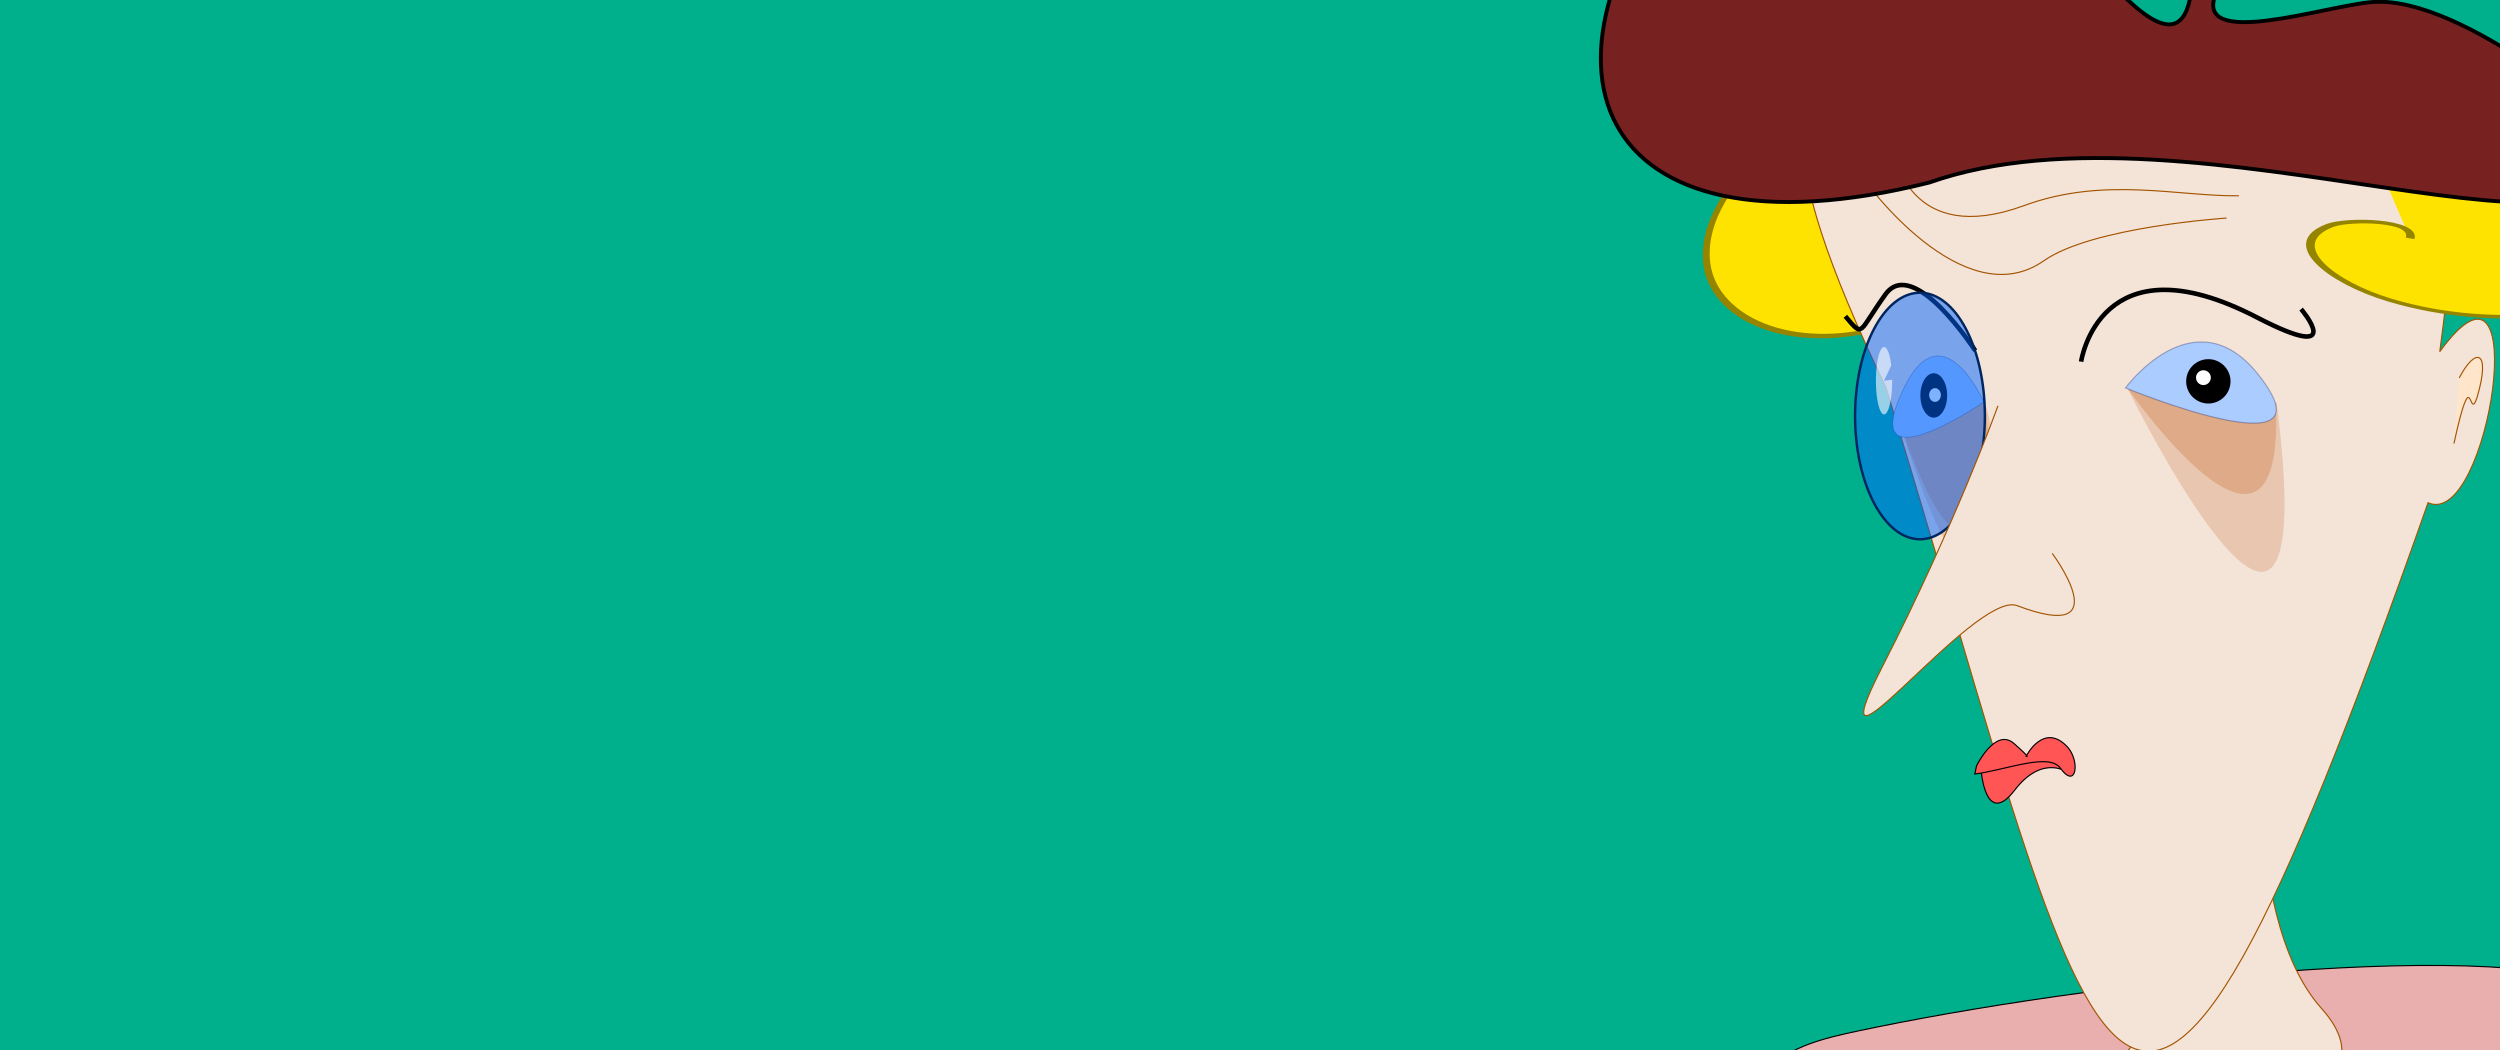 <?xml version="1.0" encoding="UTF-8" standalone="no"?>
<!-- Created with Inkscape (http://www.inkscape.org/) -->

<svg
   xmlns:dc="http://purl.org/dc/elements/1.1/"
   xmlns:cc="http://creativecommons.org/ns#"
   xmlns:rdf="http://www.w3.org/1999/02/22-rdf-syntax-ns#"
   xmlns:svg="http://www.w3.org/2000/svg"
   xmlns="http://www.w3.org/2000/svg"
   xmlns:sodipodi="http://sodipodi.sourceforge.net/DTD/sodipodi-0.dtd"
   xmlns:inkscape="http://www.inkscape.org/namespaces/inkscape"
   width="600"
   height="252"
   viewBox="0 0 600 252"
   id="svg2"
   version="1.1"
   inkscape:version="0.91 r13725"
   sodipodi:docname="facio.svg">
  <rect x="0" y="0" width="600" height="252" fill="#333333" stroke="none"/>
  <defs
     id="defs4" />
  <sodipodi:namedview
     id="base"
     pagecolor="#ffffff"
     bordercolor="#666666"
     borderopacity="1.0"
     inkscape:pageopacity="0.0"
     inkscape:pageshadow="2"
     inkscape:zoom="0.52213799"
     inkscape:cx="-316.39572"
     inkscape:cy="-214.28808"
     inkscape:document-units="px"
     inkscape:current-layer="layer1"
     showgrid="false"
     inkscape:window-width="1920"
     inkscape:window-height="1025"
     inkscape:window-x="0"
     inkscape:window-y="27"
     inkscape:window-maximized="1"
     fit-margin-top="0"
     fit-margin-left="0"
     fit-margin-right="0"
     fit-margin-bottom="0"
     units="px" />
  <g
     inkscape:label="Layer 1"
     inkscape:groupmode="layer"
     id="layer1"
     transform="translate(-83.337,-778.679)">
    <path
       style="fill:#0055d4;fill-rule:evenodd;stroke:#000000;stroke-width:0.457px;stroke-linecap:butt;stroke-linejoin:miter;stroke-opacity:1"
       d="m 574.925,1678.871 c 0,0 8.599,34.369 1.915,74.373 l 11.654,-3.906 c -8.472,-20.911 -2.102,-43.783 -0.247,-70.476 z"
       id="path4324"
       inkscape:connector-curvature="0"
       sodipodi:nodetypes="ccccc" />
    <path
       style="fill:#2a7fff;fill-rule:evenodd;stroke:#000000;stroke-width:0.457px;stroke-linecap:butt;stroke-linejoin:miter;stroke-opacity:1"
       d="m 292.055,1748.222 c -14.386,37.422 -25.568,60.039 -28.161,84.235 -106.923,24.454 -29.379,10.794 -15.849,-28.216 11.08,-31.948 8.535,-27.973 20.23,-59.004 7.167,-4.061 16.636,-8.963 23.78,2.985 z"
       id="path4322"
       inkscape:connector-curvature="0"
       sodipodi:nodetypes="ccscc" />
    <path
       style="fill:#f4e3d7;fill-rule:evenodd;stroke:#000000;stroke-width:0.276px;stroke-linecap:butt;stroke-linejoin:miter;stroke-opacity:1"
       d="m 548.99,1435.661 c 0,0 -18.335,30.219 0,164.946 5.137,37.749 12.035,85.166 10.095,100.273 -5.686,44.278 36.138,4.729 24.454,-87.75 0,0 -31.206,-155.179 -13.374,-183.041 17.832,-27.862 -21.175,5.572 -21.175,5.572 z"
       id="path4318"
       inkscape:connector-curvature="0"
       sodipodi:nodetypes="csscsc" />
    <path
       style="fill:#0055d4;fill-rule:evenodd;stroke:#000000;stroke-width:0.457px;stroke-linecap:butt;stroke-linejoin:miter;stroke-opacity:1"
       d="m 669.022,1661.386 c 0,0 29.865,19.06 52.498,52.715 l 5.782,-10.846 c -20.524,-9.37 -31.614,-30.363 -48.609,-51.031 z"
       id="path4324-5"
       inkscape:connector-curvature="0"
       sodipodi:nodetypes="ccccc"
       inkscape:transform-center-x="12.502918"
       inkscape:transform-center-y="-12.849987" />
    <path
       style="fill:#2a7fff;fill-rule:evenodd;stroke:#000000;stroke-width:0.457px;stroke-linecap:butt;stroke-linejoin:miter;stroke-opacity:1"
       d="m 677.527,1647.483 c 22.495,33.186 31.883,54.727 50.261,70.679 0.779,74.978 -5.139,30.836 -29.426,-2.554 -19.891,-27.346 -18.082,-22.986 -36.87,-50.313 0.761,-8.202 2.148,-18.774 16.035,-17.811 z"
       id="path4322-6"
       inkscape:connector-curvature="0"
       sodipodi:nodetypes="ccscc"
       inkscape:transform-center-x="19.901102"
       inkscape:transform-center-y="23.618679" />
    <path
       style="fill:#f4e3d7;fill-rule:evenodd;stroke:#000000;stroke-width:0.276px;stroke-linecap:butt;stroke-linejoin:miter;stroke-opacity:1"
       d="m 573.509,1420.059 c 0,0 9.811,119.59 43.577,185.254 32.673,63.538 128.029,146.601 26.883,-15.491 -15.768,-49.001 -76.471,-150.14 -41.484,-180.908 50.222,-44.166 -28.977,11.145 -28.977,11.145 z"
       id="path4320"
       inkscape:connector-curvature="0"
       sodipodi:nodetypes="cscsc" />
    <path
       style="fill:#501616;fill-rule:evenodd;stroke:#000000;stroke-width:0.276px;stroke-linecap:butt;stroke-linejoin:miter;stroke-opacity:1"
       d="m 502.182,1262.914 c 0,0 44.58,123.709 -40.122,228.472 -84.702,104.763 346.609,71.328 280.853,-2.229 -65.755,-73.557 -98.076,-160.488 -108.106,-190.579 -10.03,-30.091 -132.625,-35.664 -132.625,-35.664 z"
       id="path4316"
       inkscape:connector-curvature="0"
       sodipodi:nodetypes="csssc" />
    <rect
       style="fill:#00b08d;fill-opacity:1;stroke:none;stroke-width:4.3;stroke-linejoin:round;stroke-miterlimit:3.9;stroke-dasharray:none;stroke-opacity:1"
       id="rect4198"
       width="796.301"
       height="419.888"
       x="-54.814"
       y="739.886" />
    <path
       style="fill:#e9afaf;fill-rule:evenodd;stroke:#000000;stroke-width:0.276px;stroke-linecap:butt;stroke-linejoin:miter;stroke-opacity:1"
       d="m 533.387,1025.256 c 58.051,-11.876 161.602,-22.976 180.549,-6.695 17.916,17.575 11.418,76.652 8.63,150.767 -1.484,39.444 -1.916,88.739 2.941,125.94 -6.323,18.766 -31.662,1.052 -31.662,1.052 3.881,-42.028 4.865,-87.752 4.284,-127.037 -0.88,-59.559 -5.358,-104.319 -8.791,-98.968 0,0 -42.049,122.138 -32.799,184.24 20.061,120.366 -57.875,54.736 -100.305,39.565 -37.358,-13.358 -83.587,-3.344 -50.152,-71.885 30.694,-45.084 18.866,-94.011 19.664,-137.617 -2.4,-8.438 -7.001,-12.951 -44.262,123.685 -8.54,12.422 -58.368,-48.589 -117.574,-90.519 1.843,-14.372 7.467,-18.851 18.689,-10.805 29.838,32.768 76.494,83.989 80.881,74.307 9.353,-20.64 7.555,-69.348 29.385,-122.303 11.472,-27.828 20.416,-29.613 40.521,-33.726 z"
       id="path4314"
       inkscape:connector-curvature="0"
       sodipodi:nodetypes="scccccccscccccsss" />
    <path
       style="fill:#f4e3d7;fill-opacity:1;fill-rule:evenodd;stroke:#a25300;stroke-width:0.276px;stroke-linecap:butt;stroke-linejoin:miter;stroke-opacity:1"
       d="m 626.673,937.118 c 0,0 -6.699,60.681 13.791,83.536 20.49,22.854 -29.553,27.976 -29.553,27.976 0,0 -37.827,0.788 -13.397,-21.278 24.43,-22.066 23.642,-66.986 19.308,-79.201 -4.334,-12.215 -4.334,-13.397 -4.334,-13.397 z"
       id="path4304"
       inkscape:connector-curvature="0" />
    <path
       sodipodi:type="spiral"
       style="fill:#ffe300;fill-opacity:1;fill-rule:evenodd;stroke:#958400;stroke-width:5;stroke-linecap:butt;stroke-linejoin:miter;stroke-miterlimit:4;stroke-dasharray:none;stroke-opacity:1"
       id="path4462"
       sodipodi:cx="1299.4904"
       sodipodi:cy="827.66797"
       sodipodi:expansion="1"
       sodipodi:revolution="1.04871"
       sodipodi:radius="212.96674"
       sodipodi:argument="-5.8611031"
       sodipodi:t0="0"
       d="m 1299.49,827.668 c 27.865,12.513 -3.12,43.735 -20.798,46.313 -47.906,6.987 -76.52,-46.898 -71.828,-87.909 8.393,-73.36 87.985,-111.841 155.02,-97.344 98.377,21.275 147.916,129.524 122.859,222.131 -5.611,20.739 -14.564,40.538 -26.291,58.533"
       transform="matrix(-0.095,-0.172,0.316,-0.129,404.742,1165.251)" />
    <path
       style="fill:#f4e3d7;fill-opacity:1;fill-rule:evenodd;stroke:#a25300;stroke-width:0.276px;stroke-linecap:butt;stroke-linejoin:miter;stroke-opacity:1"
       d="m 575.042,813.065 c -9.473,10.03 -97.234,-62.497 -39.075,58.618 52.254,169.993 55.542,239.519 130.103,27.654 14.709,6.597 25.709,-67.679 2.813,-36.273 4.53,-33.987 8.065,-70.617 -19.169,-61.145 -38.45,13.374 -74.671,11.145 -74.671,11.145 z"
       id="path3341"
       inkscape:connector-curvature="0"
       sodipodi:nodetypes="ccccsc" />
    <path
       style="fill:none;fill-rule:evenodd;stroke:#000000;stroke-width:1.103;stroke-linecap:butt;stroke-linejoin:miter;stroke-miterlimit:4;stroke-dasharray:none;stroke-opacity:1"
       d="m 582.803,865.473 c 0,0 4.395,-30.197 42.162,-10.639 22.066,11.427 10.639,-1.97 10.639,-1.97"
       id="path3349"
       inkscape:connector-curvature="0"
       sodipodi:nodetypes="csc" />
    <path
       style="fill:#e9c6af;fill-rule:evenodd;stroke:#000000;stroke-width:0.276px;stroke-linecap:butt;stroke-linejoin:miter;stroke-opacity:0"
       d="m 593.86,871.73 c 0,0 47.698,96.98 35.877,3.594"
       id="path3351"
       inkscape:connector-curvature="0"
       sodipodi:nodetypes="cc" />
    <path
       style="fill:#deaa87;fill-rule:evenodd;stroke:#000000;stroke-width:0.276px;stroke-linecap:butt;stroke-linejoin:miter;stroke-opacity:0"
       d="m 593.788,871.659 c 0,0 37.736,54.313 35.766,4.665"
       id="path3353"
       inkscape:connector-curvature="0"
       sodipodi:nodetypes="cc" />
    <path
       style="fill:#aaccff;fill-rule:evenodd;stroke:#00004b;stroke-width:0.276px;stroke-linecap:butt;stroke-linejoin:miter;stroke-opacity:0.292"
       d="m 593.442,871.778 c 0,0 16.538,-22.562 31.917,-3.152 19.146,24.165 -31.917,3.152 -31.917,3.152 z"
       id="path3357"
       inkscape:connector-curvature="0"
       sodipodi:nodetypes="sss" />
    <path
       style="fill:#000000"
       id="path3361"
       sodipodi:type="arc"
       sodipodi:cx="613.34082"
       sodipodi:cy="870.20203"
       sodipodi:rx="5.3194666"
       sodipodi:ry="5.3194666"
       sodipodi:start="0"
       sodipodi:end="6.2202863"
       d="m 618.66,870.202 a 5.319,5.319 0 0 1 -5.236,5.319 5.319,5.319 0 0 1 -5.4,-5.152 5.319,5.319 0 0 1 5.066,-5.481 5.319,5.319 0 0 1 5.56,4.979"
       sodipodi:open="true" />
    <path
       style="fill:#ffffff"
       id="path3363"
       sodipodi:type="arc"
       sodipodi:cx="612.15875"
       sodipodi:cy="869.31555"
       sodipodi:rx="1.7731556"
       sodipodi:ry="1.7731556"
       sodipodi:start="0"
       sodipodi:end="6.2202836"
       sodipodi:open="true"
       d="m 613.932,869.316 a 1.773,1.773 0 0 1 -1.745,1.773 1.773,1.773 0 0 1 -1.8,-1.717 1.773,1.773 0 0 1 1.689,-1.827 1.773,1.773 0 0 1 1.853,1.66" />
    <path
       style="fill:#ff5555;fill-rule:evenodd;stroke:#000000;stroke-width:0.276px;stroke-linecap:butt;stroke-linejoin:miter;stroke-opacity:1"
       d="m 558.794,963.553 c 0,0 1.05,13.901 8.044,4.789 6.994,-9.112 13.232,-4.006 13.232,-4.006 0,0 -8.174,-9.106 -21.276,-0.782 z"
       id="path4175"
       inkscape:connector-curvature="0"
       sodipodi:nodetypes="cscc" />
    <path
       style="fill:#ff5555;fill-rule:evenodd;stroke:#000000;stroke-width:0.276px;stroke-linecap:butt;stroke-linejoin:miter;stroke-opacity:1"
       d="m 557.7,962.487 c 0,0 4.526,-9.273 8.984,-5.373 4.458,3.901 2.91,3.088 2.91,3.088 0,0 4.351,-8.637 10.202,-1.95 2.801,3.652 1.679,9.844 -1.939,4.816 -2.75,-3.822 -12.677,0.299 -20.565,1.39 z"
       id="path4173"
       inkscape:connector-curvature="0"
       sodipodi:nodetypes="csccscc" />
    <path
       style="fill:none;fill-rule:evenodd;stroke:#a25300;stroke-width:0.276px;stroke-linecap:butt;stroke-linejoin:miter;stroke-opacity:1"
       d="m 530.671,821.751 c 0,0 23.766,33.144 43.207,19.499 11.617,-8.154 43.831,-10.233 43.831,-10.233"
       id="path4281-3"
       inkscape:connector-curvature="0"
       sodipodi:nodetypes="csc" />
    <path
       style="fill:none;fill-rule:evenodd;stroke:#a25300;stroke-width:0.276px;stroke-linecap:butt;stroke-linejoin:miter;stroke-opacity:1"
       d="m 537.941,815.448 c 0,0 3.544,22.728 31.194,12.569 19.297,-7.089 37.042,-2.134 51.537,-2.353"
       id="path4281"
       inkscape:connector-curvature="0"
       sodipodi:nodetypes="csc" />
    <path
       style="fill:#ffe6d5;fill-rule:evenodd;stroke:#000000;stroke-width:0.276px;stroke-linecap:butt;stroke-linejoin:miter;stroke-opacity:1"
       d="m 367.494,1114.521 c 5.546,1.964 -7.348,-3.542 -43.565,-10.89 -5.363,-1.088 -13.931,-3.958 -23.167,-7.404 -7.364,-2.747 -15.103,-5.981 -22.078,-8.724 -15.869,-18.708 -10.21,-26.883 3.713,-7.675 6.698,3.382 11.5,8.574 19.067,10.896 7.086,2.175 12.341,5.463 19.832,4.598 l -21.586,-7.603 c -4.694,-2.598 -12.318,-7.015 -18.163,-10.32 -11.506,-9.295 -0.443,-23.056 -0.443,-23.056 4.788,-2.546 -1.409,17.617 5.713,22.066 5.32,2.658 9.868,7.249 15.768,8.261 7.761,1.331 13.903,5.779 21.272,8.289 -27.539,-21.077 -37.708,-27.539 -30.434,-43.544 7.448,-16.39 40.234,-17.084 8.543,2.454 -4.528,2.792 -0.639,12.098 0.53,15.703 3.391,10.457 15.21,11.171 25.104,23.024 -10.179,-40.439 -4.577,-44.382 9.457,-41.767 38.181,25.375 16.97,26.162 -1.084,9.57 -17.399,-0.01 0.396,30.233 4.63,33.971 7.403,3.073 10.42,1.722 16.282,-8.946 -7.588,-16.087 13.246,-11.556 10.243,-0.841 -11.88,16.49 -10.376,14.986 7.275,23.829 5.65,6.218 7.245,10.696 -6.91,8.111 z"
       id="path4354"
       inkscape:connector-curvature="0"
       sodipodi:nodetypes="cssccscccccscssscccccccc" />
    <path
       style="fill:#cccccc;fill-rule:evenodd;stroke:#000000;stroke-width:0.201px;stroke-linecap:butt;stroke-linejoin:miter;stroke-opacity:1"
       d="m 358.107,1069.731 c 13.625,-4.482 6.693,8.404 0.967,3.02 -21.306,9.851 -22.904,-13.776 -0.967,-3.02 z"
       id="path4356"
       inkscape:connector-curvature="0"
       sodipodi:nodetypes="ccc" />
    <path
       style="fill:#ffff00;fill-opacity:1;stroke:none;stroke-width:3.4;stroke-linejoin:round;stroke-miterlimit:4;stroke-dasharray:none;stroke-opacity:1"
       id="path4360"
       sodipodi:type="arc"
       sodipodi:cx="347.16339"
       sodipodi:cy="1071.2695"
       sodipodi:rx="3.8418369"
       sodipodi:ry="3.7433286"
       sodipodi:start="0"
       sodipodi:end="5.8444059"
       sodipodi:open="true"
       d="m 351.005,1071.27 a 3.842,3.743 0 0 1 -3.421,3.721 3.842,3.743 0 0 1 -4.17,-2.906 3.842,3.743 0 0 1 2.508,-4.357 3.842,3.743 0 0 1 4.719,1.952" />
    <path
       style="fill:#ff0000;fill-opacity:1;stroke:none;stroke-width:4.06;stroke-linejoin:round;stroke-miterlimit:4;stroke-dasharray:none;stroke-opacity:1"
       id="path4358"
       sodipodi:type="arc"
       sodipodi:cx="346.17685"
       sodipodi:cy="1070.9486"
       sodipodi:rx="3.4299028"
       sodipodi:ry="3.1632283"
       sodipodi:start="0"
       sodipodi:end="6.2202836"
       sodipodi:open="true"
       d="m 349.607,1070.949 a 3.43,3.163 0 0 1 -3.376,3.163 3.43,3.163 0 0 1 -3.482,-3.063 3.43,3.163 0 0 1 3.266,-3.259 3.43,3.163 0 0 1 3.585,2.961" />
    <path
       style="fill:#cccccc;fill-opacity:1;stroke:none;stroke-width:3.4;stroke-linejoin:round;stroke-miterlimit:4;stroke-dasharray:none;stroke-opacity:1"
       id="path4386"
       d="m -215.956,1148.872 c 1.281,-1.781 2.655,-3.488 4.026,-5.199 1.674,-1.983 3.262,-4.035 4.752,-6.159 1.189,-1.807 2.528,-3.506 3.79,-5.259 1.331,-1.688 2.568,-3.444 3.94,-5.1 1.285,-1.646 2.81,-3.079 4.07,-4.744 1.057,-1.468 1.927,-3.054 2.991,-4.515 1.125,-1.56 2.067,-3.255 2.79,-5.036 0.729,-1.739 1.205,-3.566 1.755,-5.366 1.057,-3.082 1.7,-6.275 2.649,-9.39 0.954,-2.804 1.426,-5.724 1.942,-8.63 0.328,-1.787 0.459,-3.599 0.519,-5.412 0.041,-1.436 0.154,-2.845 -0.318,-4.218 -0.649,-1.509 -1.564,-2.823 -2.631,-4.06 -0.946,-1.384 -2.152,-2.405 -3.566,-3.276 -2.182,-1.182 -4.386,-2.329 -6.63,-3.39 -3.007,-1.261 -5.902,-2.757 -8.787,-4.27 -2.974,-1.505 -5.956,-2.994 -9.008,-4.336 -1.51,-0.688 -3.116,-1.121 -4.644,-1.755 -1.837,-0.552 -3.462,-1.55 -5.122,-2.475 -2.032,-1.252 -4.214,-2.21 -6.324,-3.312 -1.584,-0.801 -2.844,-2.01 -4.097,-3.235 -1.908,-1.735 -3.554,-3.7 -5.035,-5.804 -1.343,-1.958 -2.526,-4.006 -3.586,-6.128 -0.964,-1.98 -1.758,-4.02 -2.3,-6.154 -0.772,-3.336 -1.087,-6.75 -1.285,-10.161 0.052,-3.033 0.433,-6.05 1.199,-8.985 0.566,-2.57 1.752,-4.896 3.07,-7.149 1.456,-2.243 3.036,-4.396 4.676,-6.507 1.912,-2.593 4.097,-4.929 6.479,-7.092 2.414,-2.228 4.999,-4.242 7.571,-6.279 2.156,-1.694 4.281,-3.428 6.459,-5.094 1.794,-1.345 3.424,-2.886 5.215,-4.235 2.327,-1.724 4.731,-3.34 7.055,-5.066 2.108,-1.504 4.133,-3.123 6.092,-4.817 1.123,-1.073 2.418,-1.957 3.54,-3.029 0.431,-0.412 1.392,-1.478 1.789,-1.911 1.568,-1.642 3.027,-3.375 4.403,-5.179 1.151,-1.454 2.298,-2.907 3.423,-4.381 1.043,-1.293 2.041,-2.603 2.952,-3.993 1.017,-1.44 1.678,-3.068 2.299,-4.705 0.631,-1.498 1.259,-2.997 1.658,-4.574 0.524,-1.799 0.787,-3.647 0.938,-5.51 0.12,-1.908 0.118,-3.821 0.122,-5.733 0.121,-1.787 0.341,-3.564 0.447,-5.352 0.09,-1.871 0.09,-3.745 0.098,-5.618 0.008,-1.526 -0.003,-3.053 -0.008,-4.579 -0.004,-1.386 0.003,-2.773 8.9e-4,-4.159 -4.8e-4,-0.231 -8.9e-4,-0.461 -8.9e-4,-0.692 0,0 4.406,-2.245 4.406,-2.245 l 0,0 c -4.7e-4,0.231 -8.9e-4,0.462 -8.9e-4,0.693 -8.9e-4,1.385 0.005,2.77 0.004,4.156 -0.003,1.53 -0.008,3.059 -0.006,4.589 -0.007,1.883 -0.036,3.765 -0.104,5.647 -0.075,1.783 -0.277,3.551 -0.451,5.327 -0.002,1.922 -0.004,3.846 -0.108,5.766 -0.131,1.882 -0.365,3.759 -0.898,5.576 -0.35,1.609 -0.954,3.13 -1.628,4.631 -0.62,1.661 -1.243,3.333 -2.257,4.805 -0.913,1.399 -1.85,2.76 -2.937,4.031 -1.157,1.451 -2.238,2.961 -3.437,4.38 -1.382,1.819 -2.817,3.593 -4.414,5.231 -0.589,0.648 -1.142,1.331 -1.757,1.954 -1.092,1.105 -2.425,1.95 -3.54,3.031 -1.94,1.732 -3.989,3.35 -6.104,4.863 -2.3,1.739 -4.706,3.33 -7.017,5.055 -1.822,1.319 -3.449,2.866 -5.231,4.235 -2.203,1.657 -4.333,3.408 -6.509,5.101 -2.555,2.047 -5.166,4.019 -7.571,6.248 -2.399,2.12 -4.603,4.417 -6.499,7.005 -1.627,2.103 -3.209,4.234 -4.687,6.447 -1.341,2.206 -2.543,4.496 -3.129,7.031 -0.822,2.885 -1.184,5.864 -1.299,8.859 0.182,3.378 0.457,6.766 1.274,10.059 0.544,2.097 1.34,4.096 2.27,6.052 1.049,2.1 2.194,4.141 3.525,6.078 1.468,2.084 3.107,4.016 5.028,5.702 1.225,1.186 2.471,2.343 4.012,3.12 2.109,1.104 4.265,2.114 6.312,3.334 1.656,0.917 3.313,1.826 5.128,2.398 1.538,0.599 3.118,1.09 4.612,1.8 3.026,1.397 5.995,2.911 8.983,4.386 2.892,1.499 5.79,2.987 8.799,4.24 2.267,1.072 4.506,2.208 6.708,3.406 1.444,0.907 2.672,1.986 3.647,3.402 1.101,1.287 2.053,2.651 2.733,4.211 0.21,0.574 0.363,0.881 0.43,1.493 0.105,0.951 -0.087,1.935 -0.024,2.889 -0.066,1.841 -0.191,3.681 -0.526,5.496 -0.546,2.928 -1.012,5.881 -1.978,8.71 -0.372,1.206 -0.721,2.28 -1.033,3.503 -0.5,1.956 -0.805,3.966 -1.551,5.855 -0.542,1.807 -0.993,3.648 -1.718,5.392 -0.695,1.825 -1.64,3.551 -2.745,5.162 -1.109,1.428 -1.944,3.036 -2.993,4.508 -1.203,1.722 -2.77,3.125 -4.061,4.777 -1.387,1.637 -2.613,3.39 -3.958,5.059 -1.201,1.8 -2.648,3.436 -3.811,5.269 -1.478,2.137 -3.05,4.206 -4.735,6.183 -1.328,1.708 -2.733,3.356 -3.974,5.133 0,0 -4.55,1.991 -4.55,1.991 z"
       inkscape:connector-curvature="0" />
    <path
       sodipodi:type="spiral"
       style="fill:#ffe300;fill-opacity:1;fill-rule:evenodd;stroke:#958400;stroke-width:1;stroke-linecap:butt;stroke-linejoin:miter;stroke-miterlimit:4;stroke-dasharray:none;stroke-opacity:1"
       id="path4390-8"
       sodipodi:cx="590.43335"
       sodipodi:cy="403.87976"
       sodipodi:expansion="1"
       sodipodi:revolution="1.0487143"
       sodipodi:radius="38.872475"
       sodipodi:argument="-18.112352"
       sodipodi:t0="0"
       d="m 590.433,403.88 c 4.128,3.748 -3.016,7.413 -6.229,6.861 -8.709,-1.498 -10.626,-12.467 -7.492,-19.319 5.607,-12.256 21.596,-14.431 32.409,-8.123 15.869,9.257 18.342,30.845 8.755,45.499 -2.147,3.282 -4.821,6.212 -7.875,8.671"
       transform="matrix(1.582,-0.365,-1.353,-0.788,274.152,1369.653)" />
    <path
       style="fill:#782121;fill-opacity:1;fill-rule:evenodd;stroke:#000000;stroke-width:0.938;stroke-linecap:butt;stroke-linejoin:round;stroke-miterlimit:4;stroke-dasharray:none;stroke-opacity:1"
       d="m 711.938,810.68 c 7.724,41.517 -102.042,-10.65 -165.542,11.799 -81.357,20.402 -101.338,-29.091 -52.603,-84.537 42.356,-49.05 65.511,8.12 88.863,29.121 7.077,6.487 23.987,29.552 26.601,9.383 -11.057,-24.51 7.387,-8.847 6.048,0.293 -6.273,14.234 26.114,3.296 37.417,2.429 22.08,-1.694 59.215,31.512 59.215,31.512 z"
       id="path4269"
       inkscape:connector-curvature="0"
       sodipodi:nodetypes="ccccccsc" />
    <path
       style="fill:none;fill-rule:evenodd;stroke:#000000;stroke-width:1.103;stroke-linecap:butt;stroke-linejoin:miter;stroke-miterlimit:4;stroke-dasharray:none;stroke-opacity:1"
       d="m 557.392,862.83 c 0,0 -14.813,-22.85 -21.537,-13.511 -6.724,9.338 -5.152,10.497 -9.635,5.267"
       id="path4464"
       inkscape:connector-curvature="0"
       sodipodi:nodetypes="csc" />
    <path
       style="fill:#e9c6af;fill-rule:evenodd;stroke:#000000;stroke-width:0.21px;stroke-linecap:butt;stroke-linejoin:miter;stroke-opacity:0"
       d="m 559.325,874.846 c 5.11,6.534 5.587,86.942 -20.729,3.622"
       id="path3351-5"
       inkscape:connector-curvature="0"
       sodipodi:nodetypes="cc" />
    <path
       style="fill:#deaa87;fill-rule:evenodd;stroke:#000000;stroke-width:0.207px;stroke-linecap:butt;stroke-linejoin:miter;stroke-opacity:0"
       d="m 559.145,875.036 c 3.385,1.763 0.906,65.883 -20.044,4.672"
       id="path3353-9"
       inkscape:connector-curvature="0"
       sodipodi:nodetypes="cc" />
    <path
       style="fill:#aaccff;fill-rule:evenodd;stroke:#00004b;stroke-width:0.214px;stroke-linecap:butt;stroke-linejoin:miter;stroke-opacity:0.292"
       d="m 559.452,875.16 c 0,0 -9.984,-22.592 -19.267,-3.156 -11.558,24.197 19.267,3.156 19.267,3.156 z"
       id="path3357-4"
       inkscape:connector-curvature="0"
       sodipodi:nodetypes="sss" />
    <path
       style="fill:#000000"
       id="path3361-7"
       sodipodi:type="arc"
       sodipodi:cx="-547.4397"
       sodipodi:cy="873.58167"
       sodipodi:rx="3.2111878"
       sodipodi:ry="5.3263798"
       sodipodi:start="0"
       sodipodi:end="6.2202863"
       d="m -544.229,873.582 a 3.211,5.326 0 0 1 -3.161,5.326 3.211,5.326 0 0 1 -3.26,-5.158 3.211,5.326 0 0 1 3.058,-5.488 3.211,5.326 0 0 1 3.356,4.986"
       sodipodi:open="true"
       transform="scale(-1,1)" />
    <path
       style="fill:#ffffff"
       id="path3363-0"
       sodipodi:type="arc"
       sodipodi:cx="-547.73792"
       sodipodi:cy="873.48291"
       sodipodi:rx="1.4047549"
       sodipodi:ry="1.6451128"
       sodipodi:start="0"
       sodipodi:end="6.2202836"
       d="m -546.333,873.483 a 1.405,1.645 0 0 1 -1.383,1.645 1.405,1.645 0 0 1 -1.426,-1.593 1.405,1.645 0 0 1 1.338,-1.695 1.405,1.645 0 0 1 1.468,1.54"
       transform="scale(-1,1)"
       sodipodi:open="true" />
    <path
       style="fill:#80b3ff;fill-opacity:0.538;stroke:#020b47;stroke-opacity:1"
       id="path4252"
       ry="100.51"
       rx="48.487"
       cy="593.788"
       cx="196.474"
       d=""
       inkscape:connector-curvature="0" />
    <ellipse
       style="fill:#0066ff;fill-opacity:0.505;stroke:#002660;stroke-width:0.593;stroke-linejoin:round;stroke-miterlimit:4;stroke-dasharray:none;stroke-opacity:1"
       id="path4171"
       ry="29.585"
       rx="15.577"
       cy="878.518"
       cx="544.131" />
    <path
       style="fill:#f4e3d7;fill-rule:evenodd;stroke:#a25300;stroke-width:0.276px;stroke-linecap:butt;stroke-linejoin:miter;stroke-opacity:1"
       d="m 562.841,876.081 c 0,0 -10.083,28.13 -27.758,62.634 -17.675,34.504 22.162,-18.56 32.376,-14.678 24.806,9.429 8.414,-12.547 8.414,-12.547"
       id="path3347"
       inkscape:connector-curvature="0"
       sodipodi:nodetypes="cssc" />
    <path
       style="fill:#ffffff;fill-opacity:0.595;stroke:none;stroke-opacity:1"
       id="path4259"
       sodipodi:type="arc"
       sodipodi:cx="535.5094"
       sodipodi:cy="870.06006"
       sodipodi:rx="1.9503715"
       sodipodi:ry="8.0801096"
       sodipodi:start="6.2514341"
       sodipodi:end="5.8076566"
       d="m 537.459,869.804 a 1.95,8.08 0 0 1 -1.672,8.254 1.95,8.08 0 0 1 -2.165,-5.97 1.95,8.08 0 0 1 1.193,-9.577 1.95,8.08 0 0 1 2.429,3.85 l -1.734,3.699 z" />
    <path
       style="fill:#ffe5ca;fill-opacity:1;fill-rule:evenodd;stroke:#a25300;stroke-width:0.276px;stroke-linecap:butt;stroke-linejoin:miter;stroke-opacity:1"
       d="m 673.561,869.367 c 3.826,-7.379 7.69,-6.92 4.272,4.699 -2.095,6.354 -0.997,-9.652 -5.557,11.068"
       id="path4503"
       inkscape:connector-curvature="0"
       sodipodi:nodetypes="ccc" />
    <rect
       style="fill:#000000;fill-opacity:0;stroke:none;stroke-width:4.3;stroke-linejoin:round;stroke-miterlimit:3.9;stroke-dasharray:none;stroke-opacity:1"
       id="rect4172"
       width="654.999"
       height="286.323"
       x="36.414"
       y="758.721" />
    <rect
       style="fill:#165016;fill-opacity:0;stroke:none;stroke-width:4.3;stroke-linejoin:round;stroke-miterlimit:3.9;stroke-dasharray:none;stroke-opacity:1"
       id="rect4174"
       width="261.425"
       height="202.054"
       x="211.655"
       y="1073.772" />
    <path
       style="fill:#165016;fill-opacity:0;stroke:none;stroke-width:4.3;stroke-linejoin:round;stroke-miterlimit:3.9;stroke-dasharray:none;stroke-opacity:1"
       d="m -699.626,378.741 0,-677.503 1091.187,0 1091.187,0 0,677.503 0,677.503 -1091.187,0 -1091.187,0 0,-677.503 z m 1039.469,633.26 c 13.69,-3.134 24.921,-5.773 24.957,-5.865 0.036,-0.092 0.806,-4.144 1.709,-9.005 1.697,-9.13 7.328,-27.066 11.656,-37.127 l 2.472,-5.746 -0.5,14.843 c -0.275,8.164 -0.932,17.402 -1.46,20.529 -0.528,3.128 -0.781,5.865 -0.563,6.083 0.218,0.218 3.254,-0.554 6.747,-1.716 5.125,-1.705 6.224,-2.417 5.697,-3.689 -2.658,-6.423 -3.627,-13.067 -3.582,-24.559 0.057,-14.468 2.36,-34.818 4.521,-39.949 2.058,-4.885 1.961,-5.354 -1.837,-8.937 l -3.337,-3.147 1.041,-13.206 c 1.369,-17.374 -0.036,-36.989 -4.334,-60.499 -4.313,-23.595 -6.688,-38.444 -6.216,-38.863 0.21,-0.187 5.38,-0.637 11.489,-1.001 l 11.107,-0.662 5.001,14.664 c 11.136,32.654 29.811,63.776 53.325,88.865 3.215,3.431 8.581,10.101 11.924,14.823 3.343,4.722 12.052,16.54 19.353,26.263 13.562,18.059 19.778,27.749 26.684,41.596 7.541,15.122 10.836,18.776 12.881,14.288 0.42,-0.922 0.937,-10.229 1.148,-20.684 l 0.385,-19.008 -2.644,-2.76 -2.644,-2.76 2.516,-4.622 2.516,-4.622 -7.248,-4.733 c -7.939,-5.184 -15.295,-12.553 -24.021,-24.065 -7.574,-9.992 -18.999,-27.655 -24.7,-38.186 -2.548,-4.706 -9.677,-17.005 -15.842,-27.332 -8.978,-15.038 -12.633,-22.331 -18.357,-36.628 -3.931,-9.818 -6.671,-17.854 -6.09,-17.857 3.372,-0.016 29.824,-4.347 40.987,-6.709 56.679,-11.996 84.814,-31.063 75.579,-51.22 -0.965,-2.107 -6.616,-9.615 -12.558,-16.685 -26.772,-31.858 -48.195,-64.817 -68.515,-105.409 -7.271,-14.525 -17.729,-37.593 -21.558,-47.551 -0.665,-1.73 -0.181,-2.489 2.985,-4.683 4.745,-3.288 9.019,-11.774 10.572,-20.988 1.389,-8.244 0.594,-28.81 -1.63,-42.169 -4.392,-26.38 -0.352,-66.839 11.713,-117.306 5.904,-24.696 19.165,-69.905 20.505,-69.905 2.345,0 4.967,26.221 6.751,67.511 1.26,29.164 0.638,101.25 -1.078,124.967 -0.591,8.164 -1.15,18.937 -1.242,23.94 l -0.168,9.097 6.205,3.053 c 8.255,4.061 14.18,4.858 18.887,2.541 5.61,-2.761 7.046,-6.145 6.032,-14.212 -3.429,-27.275 -3.64,-97.536 -0.481,-160.398 1.958,-38.962 1.551,-77.878 -0.931,-89.057 -1.925,-8.668 -5.463,-16.779 -8.875,-20.346 -1.384,-1.447 -4.699,-3.442 -7.367,-4.433 -9.848,-3.659 -18.027,-4.43 -46.232,-4.361 l -27.017,0.067 -1.322,-3.419 c -4.094,-10.585 -4.081,-11.533 0.31,-21.273 5.685,-12.613 17.582,-42.859 25.823,-65.651 6.675,-18.461 7.124,-19.374 9.811,-19.964 3.535,-0.776 7.694,-7.06 10.424,-15.753 2.382,-7.583 3.526,-23.6 1.902,-26.634 -1.108,-2.07 -1.034,-2.094 6.334,-2.111 19.621,-0.044 35.704,-7.621 35.704,-16.822 0,-4.571 -1.837,-7.785 -7.446,-13.032 -3.304,-3.09 -4.495,-4.823 -3.929,-5.715 0.447,-0.705 0.819,-3.24 0.827,-5.635 0.014,-4.287 -0.097,-4.441 -7.239,-10.055 -17.448,-13.713 -31.831,-21.971 -43.391,-24.912 -6.581,-1.674 -8.314,-1.566 -24.815,1.548 -11.537,2.178 -19.612,2.409 -21.11,0.604 -0.581,-0.7 -0.8,-2.757 -0.495,-4.64 0.855,-5.269 -4.474,-14.212 -8.469,-14.212 -2.799,0 -3.07,2.488 -0.967,8.901 1.722,5.253 1.797,6.301 0.647,9.053 -1.63,3.902 -3.764,3.986 -8.676,0.343 -5.934,-4.4 -20.193,-19.499 -32.824,-34.757 -12.913,-15.598 -17.956,-20.348 -26.451,-24.909 -4.981,-2.674 -6.704,-3.09 -12.945,-3.123 -6.297,-0.033 -8.03,0.371 -13.829,3.225 -16.307,8.025 -37.783,36.564 -43.675,58.04 -4.131,15.059 -1.143,29.204 7.894,37.368 3.83,3.46 14.634,9.06 17.48,9.06 1.174,0 1.101,0.683 -0.437,4.07 -2.204,4.855 -2.456,13.124 -0.515,16.878 4.306,8.327 14.488,12.94 28.311,12.826 4.477,-0.037 8.394,0.343 8.705,0.844 0.311,0.501 -0.013,3.138 -0.718,5.859 -1.717,6.618 -1.624,18.143 0.203,25.157 2.761,10.601 7.803,16.696 14.23,17.198 1.866,0.146 3.074,0.818 3.273,1.821 0.173,0.875 -3.641,9.771 -8.476,19.769 -8.448,17.469 -9.876,22.293 -5.978,20.198 0.929,-0.5 5.961,-4.83 11.18,-9.623 5.22,-4.793 9.586,-8.604 9.702,-8.469 0.117,0.135 1.806,5.735 3.754,12.445 l 3.542,12.2 -1.992,2.533 c -2.121,2.697 -2.614,5.147 -1.035,5.147 0.527,0 0.958,1.013 0.958,2.251 0,1.238 0.487,3.649 1.083,5.357 0.932,2.675 1.455,3.051 3.765,2.712 2.652,-0.389 2.732,-0.249 7.152,12.598 2.459,7.145 6.117,16.533 8.13,20.863 l 3.659,7.871 -3.036,0.486 c -45.589,7.3 -59.266,10.135 -66.362,13.755 -8.668,4.422 -16.268,15.924 -23.739,35.925 -7.827,20.954 -12.482,40.638 -18.269,77.253 -3.621,22.91 -6.567,35.642 -8.646,37.368 -1.721,1.428 -5.174,-0.432 -14.025,-7.556 -7.893,-6.352 -36.393,-35.166 -54.28,-54.877 -12.384,-13.647 -16.169,-16.375 -22.179,-15.984 -5.201,0.338 -11.475,-3.572 -11.475,-7.151 0,-1.067 1.802,-4.705 4.005,-8.086 3.794,-5.824 3.939,-6.305 2.761,-9.164 -0.684,-1.66 -1.301,-4.526 -1.371,-6.369 -0.123,-3.233 -0.255,-3.348 -3.718,-3.242 -2.403,0.073 -3.591,-0.312 -3.591,-1.164 0,-2.157 -5.865,-8.121 -13.729,-13.961 -6.932,-5.148 -7.891,-5.573 -12.582,-5.573 -7.885,0 -9.494,1.818 -9.92,11.211 -0.3,6.599 1.155,17.935 3.333,25.979 0.617,2.277 -0.723,1.461 -16.774,-10.217 -3.578,-2.604 -7.341,-9.901 -8.336,-16.167 -0.704,-4.437 -0.701,-4.441 8.123,-11.013 6.031,-4.492 8.406,-7.902 6.829,-9.802 -3.871,-4.664 -17.99,2.326 -22.73,11.252 -0.988,1.86 -1.648,5.33 -1.677,8.813 -0.042,4.967 0.373,6.353 3.063,10.226 1.711,2.464 7.528,8.016 12.928,12.337 11.362,9.094 11.386,9.116 8.859,8.079 -1.053,-0.432 -5.793,-2.141 -10.534,-3.797 -8.18,-2.858 -18.604,-8.653 -20.275,-11.272 -0.424,-0.664 -0.991,-5.298 -1.26,-10.296 -0.399,-7.406 -0.78,-9.143 -2.056,-9.386 -2.303,-0.438 -5.615,7.029 -5.615,12.661 l 0,4.596 -2.471,-1.619 c -5.546,-3.634 -6.819,0.981 -2.367,8.581 5.169,8.824 6.267,9.612 21.983,15.772 17.725,6.947 22.847,8.499 42.53,12.888 8.331,1.858 18.075,4.249 21.652,5.315 5.772,1.719 6.467,2.18 6.162,4.091 -0.283,1.773 1.324,3.37 9.08,9.029 13.609,9.928 28.999,22.957 58.2,49.269 41.911,37.764 49.032,41.898 52.127,30.264 9.499,-35.704 24.926,-87.645 30.748,-103.524 4.452,-12.141 6.725,-16.958 8.828,-18.703 1.238,-1.027 1.536,-0.868 1.912,1.022 1.174,5.905 2.318,62.567 1.491,73.901 -1.597,21.895 -6.373,39.819 -14.332,53.784 -20.249,35.532 -23.068,58.269 -8.352,67.364 3.139,1.94 3.309,2.366 5.297,13.285 3.243,17.811 4.279,29.988 4.261,50.064 -0.052,55.802 -16.186,103.019 -50.623,148.151 -9.095,11.919 -11.371,17.168 -11.336,26.132 0.02,5.06 0.541,8.137 1.762,10.414 8.137,15.166 36.039,25.811 78.359,29.895 l 12.16,1.173 0.612,5.353 c 0.98,8.573 6.926,55.436 9.536,75.168 3.086,23.331 5.273,45.214 5.273,52.773 0,8.243 -11.792,44.608 -17.126,52.813 -4.719,7.259 -15.591,17.452 -26.712,25.042 -4.875,3.327 -8.623,6.437 -8.33,6.911 0.666,1.078 1.319,0.955 31.574,-5.971 z M -295.807,372.036 c 2.113,-1.48 15.827,-18.906 23.013,-29.243 4.321,-6.215 7.809,-15.992 10.457,-29.306 3.011,-15.143 1.787,-16.256 -38.536,-35.061 -8.892,-4.147 -11.483,-6.008 -15.58,-11.191 -5.462,-6.91 -7.875,-14.005 -7.896,-23.211 -0.035,-15.958 6.016,-23.323 41.171,-50.111 11.46,-8.732 21.771,-20.702 24.918,-28.926 1.585,-4.141 2.133,-8.408 2.63,-20.466 0.345,-8.379 0.317,-15.235 -0.063,-15.235 -0.38,0 -1.459,0.411 -2.397,0.913 -1.476,0.79 -1.795,2.923 -2.373,15.877 -0.815,18.264 -2.182,22.535 -10.509,32.826 -6.091,7.528 -11.032,11.939 -27.017,24.12 -20.319,15.483 -29.065,25.831 -30.913,36.577 -1.998,11.614 1.34,23.201 9.324,32.371 3.943,4.528 5.496,5.404 33.672,18.989 19.066,9.192 19.77,9.992 18.814,21.341 -0.833,9.892 -5.502,24.835 -9.641,30.855 -1.87,2.72 -6.895,9.47 -11.168,15 -10.47,13.551 -11.715,15.322 -10.77,15.322 0.445,0 1.734,-0.647 2.863,-1.438 z"
       id="path4176"
       inkscape:connector-curvature="0"
       transform="translate(83.337,775.561)" />
    <path
       style="fill:#165016;fill-opacity:0;stroke:none;stroke-width:4.3;stroke-linejoin:round;stroke-miterlimit:3.9;stroke-dasharray:none;stroke-opacity:1"
       d="m -699.626,378.741 0,-677.503 1091.187,0 1091.187,0 0,677.503 0,677.503 -1091.187,0 -1091.187,0 0,-677.503 z m 1039.469,633.26 c 13.69,-3.134 24.921,-5.773 24.957,-5.865 0.036,-0.092 0.806,-4.144 1.709,-9.005 1.697,-9.13 7.328,-27.066 11.656,-37.127 l 2.472,-5.746 -0.5,14.843 c -0.275,8.164 -0.932,17.402 -1.46,20.529 -0.528,3.128 -0.781,5.865 -0.563,6.083 0.218,0.218 3.254,-0.554 6.747,-1.716 5.125,-1.705 6.224,-2.417 5.697,-3.689 -2.658,-6.423 -3.627,-13.067 -3.582,-24.559 0.057,-14.468 2.36,-34.818 4.521,-39.949 2.058,-4.885 1.961,-5.354 -1.837,-8.937 l -3.337,-3.147 1.041,-13.206 c 1.369,-17.374 -0.036,-36.989 -4.334,-60.499 -4.313,-23.595 -6.688,-38.444 -6.216,-38.863 0.21,-0.187 5.38,-0.637 11.489,-1.001 l 11.107,-0.662 5.001,14.664 c 11.136,32.654 29.811,63.776 53.325,88.865 3.215,3.431 8.581,10.101 11.924,14.823 3.343,4.722 12.052,16.54 19.353,26.263 13.562,18.059 19.778,27.749 26.684,41.596 7.541,15.122 10.836,18.776 12.881,14.288 0.42,-0.922 0.937,-10.229 1.148,-20.684 l 0.385,-19.008 -2.644,-2.76 -2.644,-2.76 2.516,-4.622 2.516,-4.622 -7.248,-4.733 c -7.939,-5.184 -15.295,-12.553 -24.021,-24.065 -7.574,-9.992 -18.999,-27.655 -24.7,-38.186 -2.548,-4.706 -9.677,-17.005 -15.842,-27.332 -8.978,-15.038 -12.633,-22.331 -18.357,-36.628 -3.931,-9.818 -6.671,-17.854 -6.09,-17.857 3.372,-0.016 29.824,-4.347 40.987,-6.709 56.679,-11.996 84.814,-31.063 75.579,-51.22 -0.965,-2.107 -6.616,-9.615 -12.558,-16.685 -26.772,-31.858 -48.195,-64.817 -68.515,-105.409 -7.271,-14.525 -17.729,-37.593 -21.558,-47.551 -0.665,-1.73 -0.181,-2.489 2.985,-4.683 4.745,-3.288 9.019,-11.774 10.572,-20.988 1.389,-8.244 0.594,-28.81 -1.63,-42.169 -4.392,-26.38 -0.352,-66.839 11.713,-117.306 5.904,-24.696 19.165,-69.905 20.505,-69.905 2.345,0 4.967,26.221 6.751,67.511 1.26,29.164 0.638,101.25 -1.078,124.967 -0.591,8.164 -1.15,18.937 -1.242,23.94 l -0.168,9.097 6.205,3.053 c 8.255,4.061 14.18,4.858 18.887,2.541 5.61,-2.761 7.046,-6.145 6.032,-14.212 -3.429,-27.275 -3.64,-97.536 -0.481,-160.398 1.958,-38.962 1.551,-77.878 -0.931,-89.057 -1.925,-8.668 -5.463,-16.779 -8.875,-20.346 -1.384,-1.447 -4.699,-3.442 -7.367,-4.433 -9.848,-3.659 -18.027,-4.43 -46.232,-4.361 l -27.017,0.067 -1.322,-3.419 c -4.094,-10.585 -4.081,-11.533 0.31,-21.273 5.685,-12.613 17.582,-42.859 25.823,-65.651 6.675,-18.461 7.124,-19.374 9.811,-19.964 3.535,-0.776 7.694,-7.06 10.424,-15.753 2.382,-7.583 3.526,-23.6 1.902,-26.634 -1.108,-2.07 -1.034,-2.094 6.334,-2.111 19.621,-0.044 35.704,-7.621 35.704,-16.822 0,-4.571 -1.837,-7.785 -7.446,-13.032 -3.304,-3.09 -4.495,-4.823 -3.929,-5.715 0.447,-0.705 0.819,-3.24 0.827,-5.635 0.014,-4.287 -0.097,-4.441 -7.239,-10.055 -17.448,-13.713 -31.831,-21.971 -43.391,-24.912 -6.581,-1.674 -8.314,-1.566 -24.815,1.548 -11.537,2.178 -19.612,2.409 -21.11,0.604 -0.581,-0.7 -0.8,-2.757 -0.495,-4.64 0.855,-5.269 -4.474,-14.212 -8.469,-14.212 -2.799,0 -3.07,2.488 -0.967,8.901 1.722,5.253 1.797,6.301 0.647,9.053 -1.63,3.902 -3.764,3.986 -8.676,0.343 -5.934,-4.4 -20.193,-19.499 -32.824,-34.757 -12.913,-15.598 -17.956,-20.348 -26.451,-24.909 -4.981,-2.674 -6.704,-3.09 -12.945,-3.123 -6.297,-0.033 -8.03,0.371 -13.829,3.225 -16.307,8.025 -37.783,36.564 -43.675,58.04 -4.131,15.059 -1.143,29.204 7.894,37.368 3.83,3.46 14.634,9.06 17.48,9.06 1.174,0 1.101,0.683 -0.437,4.07 -2.204,4.855 -2.456,13.124 -0.515,16.878 4.306,8.327 14.488,12.94 28.311,12.826 4.477,-0.037 8.394,0.343 8.705,0.844 0.311,0.501 -0.013,3.138 -0.718,5.859 -1.717,6.618 -1.624,18.143 0.203,25.157 2.761,10.601 7.803,16.696 14.23,17.198 1.866,0.146 3.074,0.818 3.273,1.821 0.173,0.875 -3.641,9.771 -8.476,19.769 -8.448,17.469 -9.876,22.293 -5.978,20.198 0.929,-0.5 5.961,-4.83 11.18,-9.623 5.22,-4.793 9.586,-8.604 9.702,-8.469 0.117,0.135 1.806,5.735 3.754,12.445 l 3.542,12.2 -1.992,2.533 c -2.121,2.697 -2.614,5.147 -1.035,5.147 0.527,0 0.958,1.013 0.958,2.251 0,1.238 0.487,3.649 1.083,5.357 0.932,2.675 1.455,3.051 3.765,2.712 2.652,-0.389 2.732,-0.249 7.152,12.598 2.459,7.145 6.117,16.533 8.13,20.863 l 3.659,7.871 -3.036,0.486 c -45.589,7.3 -59.266,10.135 -66.362,13.755 -8.668,4.422 -16.268,15.924 -23.739,35.925 -7.827,20.954 -12.482,40.638 -18.269,77.253 -3.621,22.91 -6.567,35.642 -8.646,37.368 -1.721,1.428 -5.174,-0.432 -14.025,-7.556 -7.893,-6.352 -36.393,-35.166 -54.28,-54.877 -12.384,-13.647 -16.169,-16.375 -22.179,-15.984 -5.201,0.338 -11.475,-3.572 -11.475,-7.151 0,-1.067 1.802,-4.705 4.005,-8.086 3.794,-5.824 3.939,-6.305 2.761,-9.164 -0.684,-1.66 -1.301,-4.526 -1.371,-6.369 -0.123,-3.233 -0.255,-3.348 -3.718,-3.242 -2.403,0.073 -3.591,-0.312 -3.591,-1.164 0,-2.157 -5.865,-8.121 -13.729,-13.961 -6.932,-5.148 -7.891,-5.573 -12.582,-5.573 -7.885,0 -9.494,1.818 -9.92,11.211 -0.3,6.599 1.155,17.935 3.333,25.979 0.617,2.277 -0.723,1.461 -16.774,-10.217 -3.578,-2.604 -7.341,-9.901 -8.336,-16.167 -0.704,-4.437 -0.701,-4.441 8.123,-11.013 6.031,-4.492 8.406,-7.902 6.829,-9.802 -3.871,-4.664 -17.99,2.326 -22.73,11.252 -0.988,1.86 -1.648,5.33 -1.677,8.813 -0.042,4.967 0.373,6.353 3.063,10.226 1.711,2.464 7.528,8.016 12.928,12.337 11.362,9.094 11.386,9.116 8.859,8.079 -1.053,-0.432 -5.793,-2.141 -10.534,-3.797 -8.18,-2.858 -18.604,-8.653 -20.275,-11.272 -0.424,-0.664 -0.991,-5.298 -1.26,-10.296 -0.399,-7.406 -0.78,-9.143 -2.056,-9.386 -2.303,-0.438 -5.615,7.029 -5.615,12.661 l 0,4.596 -2.471,-1.619 c -5.546,-3.634 -6.819,0.981 -2.367,8.581 5.169,8.824 6.267,9.612 21.983,15.772 17.725,6.947 22.847,8.499 42.53,12.888 8.331,1.858 18.075,4.249 21.652,5.315 5.772,1.719 6.467,2.18 6.162,4.091 -0.283,1.773 1.324,3.37 9.08,9.029 13.609,9.928 28.999,22.957 58.2,49.269 41.911,37.764 49.032,41.898 52.127,30.264 9.499,-35.704 24.926,-87.645 30.748,-103.524 4.452,-12.141 6.725,-16.958 8.828,-18.703 1.238,-1.027 1.536,-0.868 1.912,1.022 1.174,5.905 2.318,62.567 1.491,73.901 -1.597,21.895 -6.373,39.819 -14.332,53.784 -20.249,35.532 -23.068,58.269 -8.352,67.364 3.139,1.94 3.309,2.366 5.297,13.285 3.243,17.811 4.279,29.988 4.261,50.064 -0.052,55.802 -16.186,103.019 -50.623,148.151 -9.095,11.919 -11.371,17.168 -11.336,26.132 0.02,5.06 0.541,8.137 1.762,10.414 8.137,15.166 36.039,25.811 78.359,29.895 l 12.16,1.173 0.612,5.353 c 0.98,8.573 6.926,55.436 9.536,75.168 3.086,23.331 5.273,45.214 5.273,52.773 0,8.243 -11.792,44.608 -17.126,52.813 -4.719,7.259 -15.591,17.452 -26.712,25.042 -4.875,3.327 -8.623,6.437 -8.33,6.911 0.666,1.078 1.319,0.955 31.574,-5.971 z M -295.807,372.036 c 2.113,-1.48 15.827,-18.906 23.013,-29.243 4.321,-6.215 7.809,-15.992 10.457,-29.306 3.011,-15.143 1.787,-16.256 -38.536,-35.061 -8.892,-4.147 -11.483,-6.008 -15.58,-11.191 -5.462,-6.91 -7.875,-14.005 -7.896,-23.211 -0.035,-15.958 6.016,-23.323 41.171,-50.111 11.46,-8.732 21.771,-20.702 24.918,-28.926 1.585,-4.141 2.133,-8.408 2.63,-20.466 0.345,-8.379 0.317,-15.235 -0.063,-15.235 -0.38,0 -1.459,0.411 -2.397,0.913 -1.476,0.79 -1.795,2.923 -2.373,15.877 -0.815,18.264 -2.182,22.535 -10.509,32.826 -6.091,7.528 -11.032,11.939 -27.017,24.12 -20.319,15.483 -29.065,25.831 -30.913,36.577 -1.998,11.614 1.34,23.201 9.324,32.371 3.943,4.528 5.496,5.404 33.672,18.989 19.066,9.192 19.77,9.992 18.814,21.341 -0.833,9.892 -5.502,24.835 -9.641,30.855 -1.87,2.72 -6.895,9.47 -11.168,15 -10.47,13.551 -11.715,15.322 -10.77,15.322 0.445,0 1.734,-0.647 2.863,-1.438 z"
       id="path4178"
       inkscape:connector-curvature="0"
       transform="translate(83.337,775.561)" />
  </g>
</svg>
